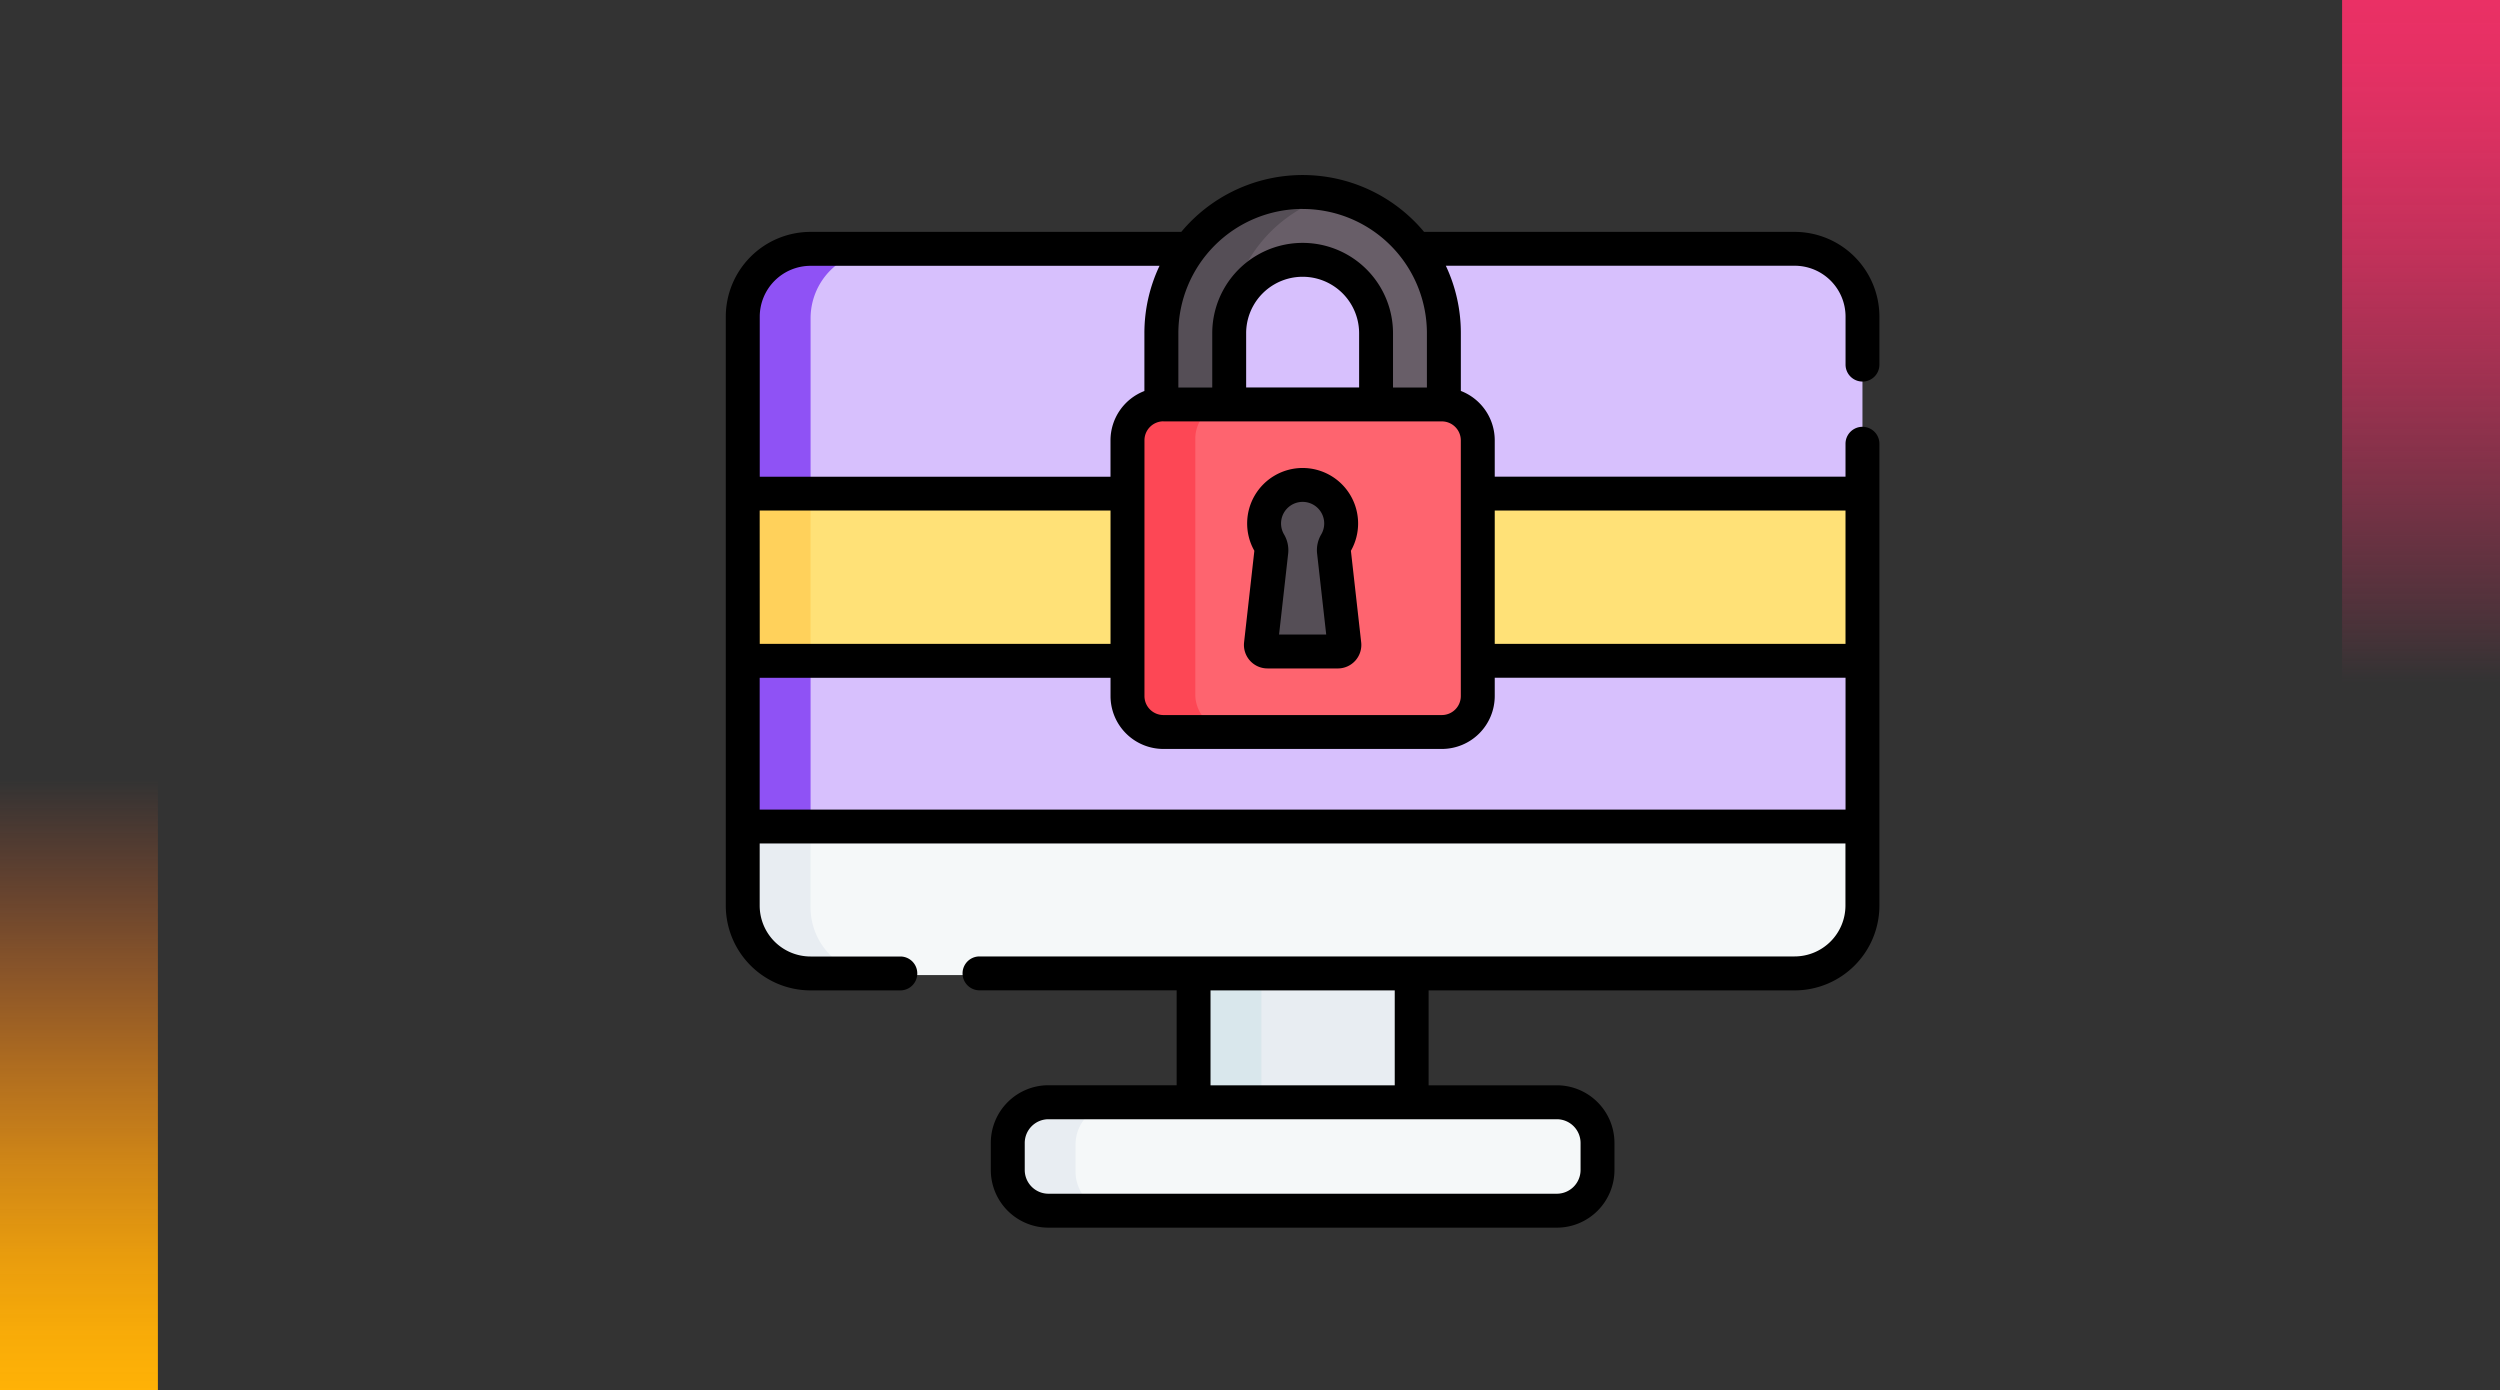 <svg xmlns="http://www.w3.org/2000/svg" xmlns:xlink="http://www.w3.org/1999/xlink" width="190" height="105.668" viewBox="0 0 190 105.668">
  <rect x="0" y="0" width="190" height="105.668" fill="#333333" stroke="none"/>
  <defs>
    <linearGradient id="linear-gradient" x1="0.5" x2="0.5" y2="1" gradientUnits="objectBoundingBox">
      <stop offset="0" stop-color="#f95d2c" stop-opacity="0"/>
      <stop offset="0.091" stop-color="#f96826" stop-opacity="0.133"/>
      <stop offset="0.283" stop-color="#fb7e1d" stop-opacity="0.392"/>
      <stop offset="0.465" stop-color="#fc9014" stop-opacity="0.612"/>
      <stop offset="0.633" stop-color="#fd9f0e" stop-opacity="0.78"/>
      <stop offset="0.784" stop-color="#fea909" stop-opacity="0.898"/>
      <stop offset="0.911" stop-color="#feaf07" stop-opacity="0.973"/>
      <stop offset="1" stop-color="#ffb206"/>
    </linearGradient>
    <linearGradient id="linear-gradient-2" x1="0.5" x2="0.5" y2="1" gradientUnits="objectBoundingBox">
      <stop offset="0" stop-color="#ea3065" stop-opacity="0"/>
      <stop offset="0.091" stop-color="#ea3065" stop-opacity="0.133"/>
      <stop offset="0.283" stop-color="#ea3065" stop-opacity="0.392"/>
      <stop offset="0.465" stop-color="#ea3065" stop-opacity="0.612"/>
      <stop offset="0.633" stop-color="#ea3065" stop-opacity="0.78"/>
      <stop offset="0.784" stop-color="#ea3065" stop-opacity="0.898"/>
      <stop offset="0.911" stop-color="#ea3065" stop-opacity="0.973"/>
      <stop offset="1" stop-color="#ea3065"/>
    </linearGradient>
  </defs>
  <g id="Grupo_108688" data-name="Grupo 108688" transform="translate(-180 -2203.7)">
    <g id="Grupo_108628" data-name="Grupo 108628" transform="translate(180 2263.035)">
      <rect id="Rectángulo_5242" data-name="Rectángulo 5242" width="12" height="46.333" transform="translate(0 0)" fill="url(#linear-gradient)"/>
    </g>
    <g id="Grupo_108629" data-name="Grupo 108629" transform="translate(370 2255.7) rotate(180)">
      <rect id="Rectángulo_5242-2" data-name="Rectángulo 5242" width="12" height="52" transform="translate(0 0)" fill="url(#linear-gradient-2)"/>
    </g>
    <g id="Grupo_108634" data-name="Grupo 108634" transform="translate(23 2001.002)">
      <g id="Grupo_108634-2" data-name="Grupo 108634">
        <path id="Trazado_166709" data-name="Trazado 166709" d="M298.547,226.883v38.756l-4.224,1.288h-73.4l-7.47-1.288V226.883a5.152,5.152,0,0,1,5.152-5.152h74.79a5.152,5.152,0,0,1,5.152,5.152Z" fill="#d7c0fd"/>
        <path id="Trazado_166710" data-name="Trazado 166710" d="M223.757,221.731a5.152,5.152,0,0,0-5.152,5.152v38.756l-1.16.993h-2.923l-1.069-.993V226.883a5.152,5.152,0,0,1,5.152-5.152Z" fill="#8f52f5"/>
        <path id="Trazado_166711" data-name="Trazado 166711" d="M247.714,268.215h16.573v23.012H247.714Z" fill="#e8edf2"/>
        <path id="Trazado_166712" data-name="Trazado 166712" d="M247.714,268.215h5.152v23.013h-5.152Z" fill="#d9e7ec"/>
        <path id="Trazado_166713" data-name="Trazado 166713" d="M275.321,294.833H236.68a3.091,3.091,0,0,1-3.091-3.091v-2.061a3.091,3.091,0,0,1,3.091-3.091h38.641a3.091,3.091,0,0,1,3.091,3.091v2.061A3.09,3.09,0,0,1,275.321,294.833Z" fill="#f5f8f9"/>
        <path id="Trazado_166714" data-name="Trazado 166714" d="M298.547,265.639v6.011a5.151,5.151,0,0,1-5.152,5.152H218.6a5.151,5.151,0,0,1-5.152-5.152v-6.011Z" fill="#f5f8f9"/>
        <path id="Trazado_166715" data-name="Trazado 166715" d="M241.832,294.834H236.68a3.091,3.091,0,0,1-3.091-3.091v-2.061a3.091,3.091,0,0,1,3.091-3.091h5.152a3.091,3.091,0,0,0-3.091,3.091v2.061A3.091,3.091,0,0,0,241.832,294.834Z" fill="#e8edf2"/>
        <path id="Trazado_166716" data-name="Trazado 166716" d="M223.757,276.8H218.6a5.151,5.151,0,0,1-5.152-5.152v-6.011H218.6v6.011A5.151,5.151,0,0,0,223.757,276.8Z" fill="#e8edf2"/>
        <path id="Trazado_166717" data-name="Trazado 166717" d="M266.733,235.2h-5.152v-7.3a5.581,5.581,0,1,0-11.162,0v7.3h-5.152v-7.3a10.733,10.733,0,1,1,21.466,0Z" fill="#685e68"/>
        <path id="Trazado_166718" data-name="Trazado 166718" d="M213.453,240.092h85.094V252.8H213.453Z" fill="#ffe177"/>
        <path id="Trazado_166719" data-name="Trazado 166719" d="M258.585,217.477a10.753,10.753,0,0,0-8.165,10.275c0,.05,0,.1,0,.148v7.3h-5.152v-7.3A10.746,10.746,0,0,1,256,217.166,10.9,10.9,0,0,1,258.585,217.477Z" fill="#554e56"/>
        <path id="Trazado_166720" data-name="Trazado 166720" d="M266.58,258.21H245.42a2.729,2.729,0,0,1-2.729-2.729V236.038a2.729,2.729,0,0,1,2.729-2.729h21.16a2.73,2.73,0,0,1,2.73,2.729v19.443a2.731,2.731,0,0,1-2.73,2.729Z" fill="#fe646f"/>
        <path id="Trazado_166721" data-name="Trazado 166721" d="M258.676,252.09h-5.352a.5.5,0,0,1-.494-.555l.791-7.042a1.052,1.052,0,0,0-.147-.654,2.928,2.928,0,1,1,5.053,0,1.055,1.055,0,0,0-.148.655l.791,7.042a.5.5,0,0,1-.494.555Z" fill="#554e56"/>
        <path id="Trazado_166722" data-name="Trazado 166722" d="M250.571,258.21h-5.152a2.729,2.729,0,0,1-2.728-2.728V236.038a2.728,2.728,0,0,1,2.728-2.729h5.152a2.728,2.728,0,0,0-2.728,2.729v19.444A2.729,2.729,0,0,0,250.571,258.21Z" fill="#fd4755"/>
        <path id="Trazado_166723" data-name="Trazado 166723" d="M213.453,240.092H218.6V252.8h-5.152Z" fill="#ffd15b"/>
      </g>
      <g id="Grupo_108635" data-name="Grupo 108635">
        <path id="Trazado_166724" data-name="Trazado 166724" d="M298.547,231.7a1.288,1.288,0,0,0,1.288-1.288v-3.651a6.447,6.447,0,0,0-6.44-6.44H265.229c-.23-.276-.472-.544-.73-.8a12.01,12.01,0,0,0-17.721.8H218.6a6.447,6.447,0,0,0-6.44,6.44v44.767a6.447,6.447,0,0,0,6.44,6.44h6.826a1.288,1.288,0,1,0,0-2.576H218.6a3.868,3.868,0,0,1-3.864-3.864V266.8h82.518v4.723a3.868,3.868,0,0,1-3.864,3.864H231.442a1.288,1.288,0,1,0,0,2.576h14.984v7.213H236.68a4.383,4.383,0,0,0-4.379,4.379v2.061A4.383,4.383,0,0,0,236.68,296h38.64a4.383,4.383,0,0,0,4.379-4.379V289.56a4.383,4.383,0,0,0-4.379-4.379h-9.746v-7.213h27.821a6.447,6.447,0,0,0,6.44-6.44V236.423a1.288,1.288,0,1,0-2.576,0v2.5H270.6v-2.765a4.023,4.023,0,0,0-2.576-3.749v-4.391a11.977,11.977,0,0,0-1.141-5.124h26.515a3.868,3.868,0,0,1,3.864,3.864v3.651a1.288,1.288,0,0,0,1.288,1.288Zm-21.424,57.86v2.061a1.805,1.805,0,0,1-1.8,1.8H236.68a1.805,1.805,0,0,1-1.8-1.8V289.56a1.805,1.805,0,0,1,1.8-1.8h38.64A1.805,1.805,0,0,1,277.123,289.56ZM263,285.181H249v-7.213h14Zm-7-66.6a9.444,9.444,0,0,1,9.445,9.445v4.122h-2.576v-4.122a6.869,6.869,0,1,0-13.738,0v4.122h-2.576v-4.122A9.456,9.456,0,0,1,256,218.576Zm-10.58,16.143h21.16a1.444,1.444,0,0,1,1.442,1.442V255.6a1.444,1.444,0,0,1-1.442,1.442H245.42a1.443,1.443,0,0,1-1.441-1.442V236.161a1.443,1.443,0,0,1,1.441-1.442Zm14.873-2.576h-8.586v-4.122a4.293,4.293,0,1,1,8.586,0ZM218.6,222.9h26.524a11.932,11.932,0,0,0-1.15,5.124v4.391a4.022,4.022,0,0,0-2.576,3.749v2.765H214.741V226.761A3.868,3.868,0,0,1,218.6,222.9Zm-3.864,18.6H241.4v10.133H214.741Zm0,22.727V254.211H241.4V255.6a4.022,4.022,0,0,0,4.017,4.018h21.16A4.023,4.023,0,0,0,270.6,255.6v-1.392h26.661v10.018ZM297.259,241.5v10.133H270.6V241.5Z"/>
        <path id="Trazado_166725" data-name="Trazado 166725" d="M253.324,253.5h5.352a1.786,1.786,0,0,0,1.774-1.987l-.781-6.955a4.216,4.216,0,1,0-7.338,0l-.78,6.949a1.787,1.787,0,0,0,1.773,1.992Zm1.267-10.18a1.64,1.64,0,1,1,2.826-.013,2.339,2.339,0,0,0-.318,1.453l.693,6.164h-3.584l.691-6.146a2.345,2.345,0,0,0-.308-1.458Z"/>
      </g>
    </g>
  </g>
</svg>
